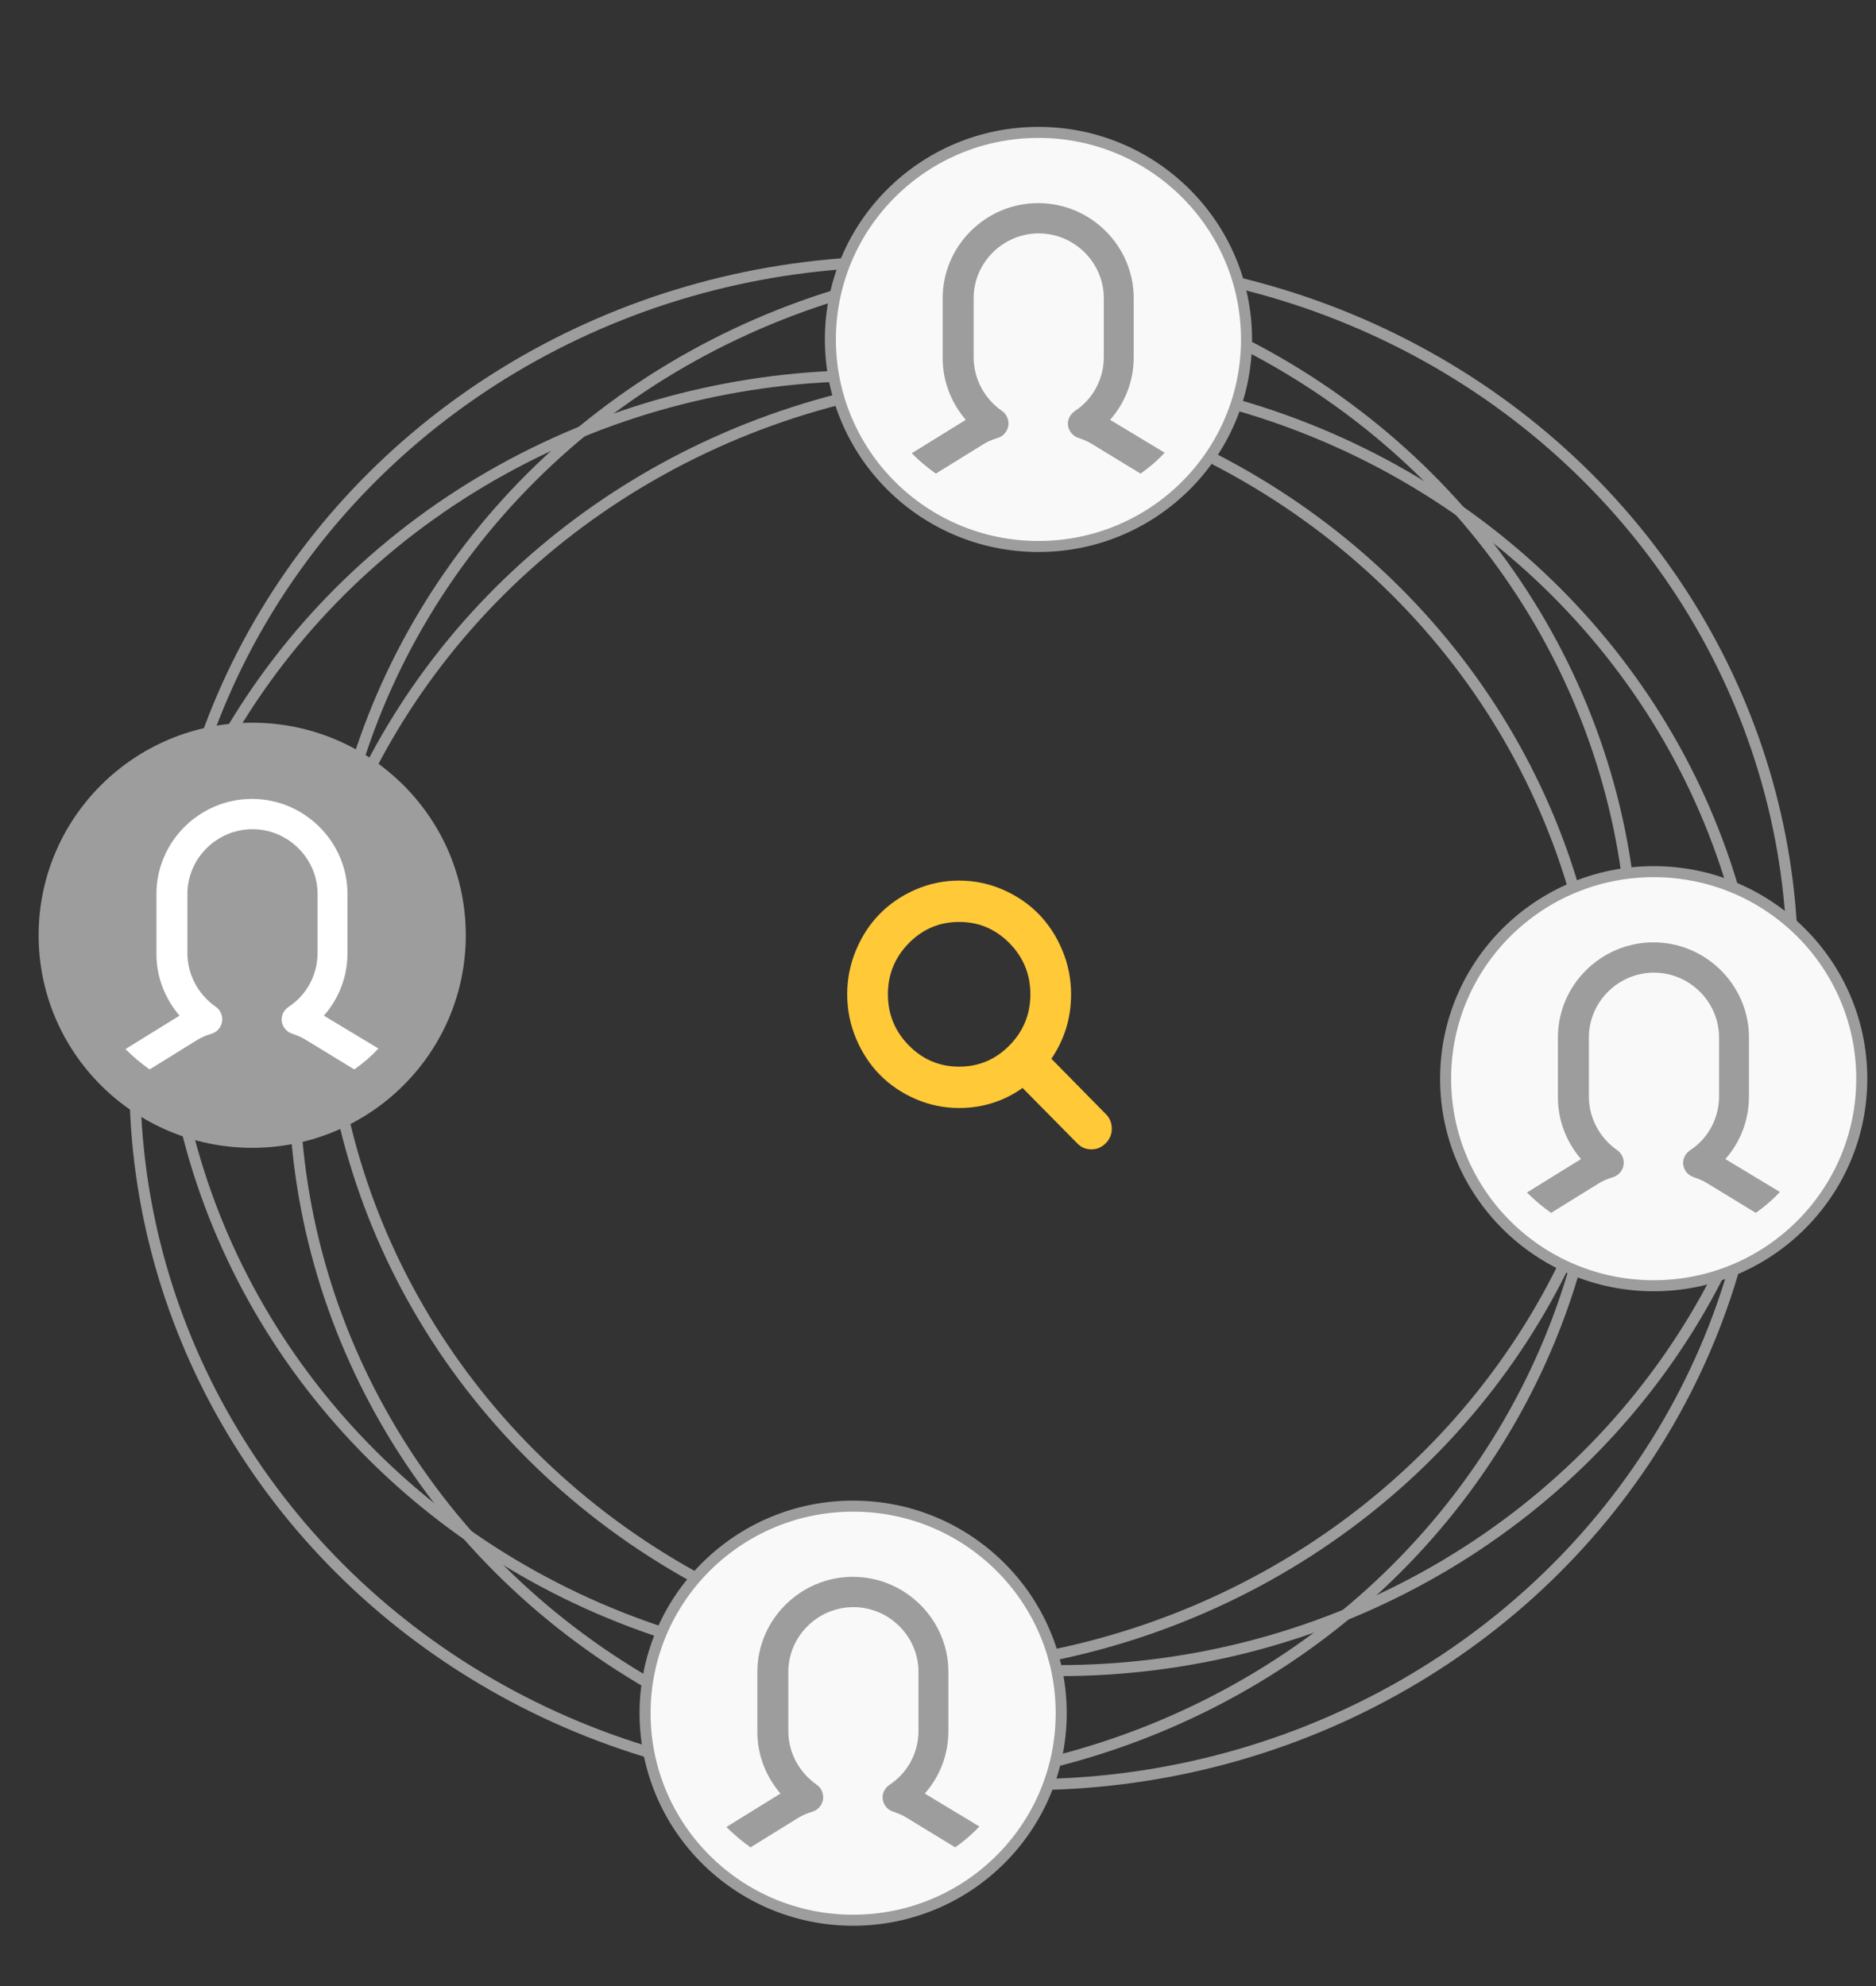 <?xml version="1.0" encoding="UTF-8" standalone="no"?>
<svg width="170px" height="180px" viewBox="0 0 170 180" version="1.1" xmlns="http://www.w3.org/2000/svg" xmlns:xlink="http://www.w3.org/1999/xlink">
    <rect x="0" y="0" width="170" height="180" fill="#333333" stroke="none"/>
    <!-- Generator: Sketch 40.3 (33839) - http://www.bohemiancoding.com/sketch -->
    <title>find copy</title>
    <desc>Created with Sketch.</desc>
    <defs></defs>
    <g id="Page-1" stroke="none" stroke-width="1" fill="none" fill-rule="evenodd">
        <g id="find-copy">
            <g id="find" transform="translate(4, 12)">
                <g id="Find-your-champion-Copy" transform="translate(8.014, 10.81)">
                    <g id="Circles" transform="translate(0.206, 0.899)" stroke="#9D9D9D">
                        <ellipse id="Oval-2" cx="69.333" cy="63.851" rx="66.445" ry="63.851"></ellipse>
                        <ellipse id="Oval-2-Copy" cx="80.889" cy="74.185" rx="66.445" ry="63.851"></ellipse>
                        <ellipse id="Oval-2-Copy-2" cx="83.778" cy="63.851" rx="66.445" ry="63.851"></ellipse>
                        <ellipse id="Oval-2-Copy-3" cx="66.445" cy="74.185" rx="66.445" ry="63.851"></ellipse>
                    </g>
                    <path d="M88.201,78.168 L83.259,73.147 C84.45,71.4 85.046,69.452 85.046,67.306 C85.046,65.91 84.779,64.575 84.246,63.302 C83.713,62.028 82.992,60.93 82.085,60.008 C81.177,59.086 80.096,58.354 78.843,57.812 C77.589,57.27 76.275,56.999 74.902,56.999 C73.528,56.999 72.214,57.27 70.961,57.812 C69.707,58.354 68.627,59.086 67.719,60.008 C66.811,60.93 66.09,62.028 65.557,63.302 C65.024,64.575 64.758,65.91 64.758,67.306 C64.758,68.701 65.024,70.035 65.557,71.309 C66.09,72.583 66.811,73.681 67.719,74.603 C68.627,75.525 69.707,76.257 70.961,76.799 C72.215,77.341 73.528,77.611 74.902,77.611 C77.015,77.611 78.932,77.006 80.651,75.796 L85.594,80.803 C85.939,81.173 86.371,81.359 86.89,81.359 C87.39,81.359 87.822,81.173 88.187,80.803 C88.552,80.432 88.734,79.993 88.734,79.485 C88.735,78.968 88.557,78.529 88.201,78.168 Z M79.462,71.938 C78.199,73.222 76.679,73.864 74.902,73.864 C73.125,73.864 71.605,73.222 70.341,71.938 C69.078,70.655 68.447,69.111 68.447,67.305 C68.447,65.5 69.078,63.955 70.341,62.672 C71.604,61.389 73.125,60.747 74.902,60.747 C76.679,60.747 78.199,61.389 79.462,62.672 C80.726,63.955 81.357,65.5 81.357,67.305 C81.357,69.111 80.725,70.655 79.462,71.938 Z" id="Combined-Shape" fill="#FFC938"></path>
                </g>
                <g id="avatar-blue" transform="translate(71.248, 0)">
                    <ellipse id="Oval-3" stroke="#9D9D9D" fill="#F9F9F9" cx="18.855" cy="18.765" rx="18.855" ry="18.765"></ellipse>
                    <path d="M28.106,30.926 L23.683,28.228 C23.302,27.991 22.922,27.849 22.541,27.707 C22.018,27.565 21.638,27.139 21.543,26.618 C21.448,26.098 21.685,25.577 22.161,25.246 C23.826,24.157 24.777,22.311 24.777,20.371 L24.777,15.022 C24.777,11.803 22.113,9.153 18.879,9.153 C15.645,9.153 12.982,11.803 12.982,15.022 L12.982,20.371 C12.982,22.311 13.933,24.11 15.55,25.246 C15.978,25.53 16.216,26.098 16.121,26.618 C16.026,27.139 15.645,27.565 15.122,27.707 C14.646,27.849 14.218,28.038 13.838,28.275 L9.557,30.926 C8.749,30.358 8.036,29.742 7.37,29.08 L12.268,26.05 C10.937,24.488 10.176,22.548 10.176,20.465 L10.176,15.022 C10.176,10.289 14.076,6.408 18.832,6.408 C23.588,6.408 27.488,10.289 27.488,15.022 L27.488,20.371 C27.488,22.5 26.727,24.488 25.348,26.05 L30.294,29.032 C29.628,29.742 28.915,30.358 28.106,30.926 L28.106,30.926 Z" id="Shape-Copy-3" fill="#9D9D9D"></path>
                </g>
                <g id="avatar-blue-copy-3" transform="translate(0, 54)">
                    <ellipse id="Oval-3" stroke="#9D9D9D" fill="#9D9D9D" cx="18.855" cy="18.765" rx="18.855" ry="18.765"></ellipse>
                    <path d="M23.683,28.228 C23.302,27.991 22.922,27.849 22.541,27.707 C22.018,27.565 21.638,27.139 21.543,26.618 C21.448,26.098 21.685,25.577 22.161,25.246 C23.826,24.157 24.777,22.311 24.777,20.371 L24.777,15.022 C24.777,11.803 22.113,9.153 18.879,9.153 C15.645,9.153 12.982,11.803 12.982,15.022 L12.982,20.371 C12.982,22.311 13.933,24.11 15.55,25.246 C15.978,25.53 16.216,26.098 16.121,26.618 C16.026,27.139 15.645,27.565 15.122,27.707 C14.646,27.849 14.218,28.038 13.838,28.275 L9.557,30.926 C8.749,30.358 8.036,29.742 7.37,29.08 L12.268,26.05 C10.937,24.488 10.176,22.548 10.176,20.465 L10.176,15.022 C10.176,10.289 14.076,6.408 18.832,6.408 C23.588,6.408 27.488,10.289 27.488,15.022 L27.488,20.371 C27.488,22.5 26.727,24.488 25.348,26.05 L30.294,29.032 C29.628,29.742 28.915,30.358 28.106,30.926 L23.683,28.228 Z" id="Shape-Copy-3" fill="#FFFFFF"></path>
                </g>
                <g id="avatar-blue-copy" transform="translate(127, 67)">
                    <ellipse id="Oval-3" stroke="#9D9D9D" fill="#F9F9F9" cx="18.855" cy="18.765" rx="18.855" ry="18.765"></ellipse>
                    <path d="M23.683,28.228 C23.302,27.991 22.922,27.849 22.541,27.707 C22.018,27.565 21.638,27.139 21.543,26.618 C21.448,26.098 21.685,25.577 22.161,25.246 C23.826,24.157 24.777,22.311 24.777,20.371 L24.777,15.022 C24.777,11.803 22.113,9.153 18.879,9.153 C15.645,9.153 12.982,11.803 12.982,15.022 L12.982,20.371 C12.982,22.311 13.933,24.11 15.55,25.246 C15.978,25.53 16.216,26.098 16.121,26.618 C16.026,27.139 15.645,27.565 15.122,27.707 C14.646,27.849 14.218,28.038 13.838,28.275 L9.557,30.926 C8.749,30.358 8.036,29.742 7.37,29.08 L12.268,26.05 C10.937,24.488 10.176,22.548 10.176,20.465 L10.176,15.022 C10.176,10.289 14.076,6.408 18.832,6.408 C23.588,6.408 27.488,10.289 27.488,15.022 L27.488,20.371 C27.488,22.5 26.727,24.488 25.348,26.05 L30.294,29.032 C29.628,29.742 28.915,30.358 28.106,30.926 L23.683,28.228 Z" id="Shape-Copy-3" fill="#9D9D9D"></path>
                </g>
                <g id="avatar-blue-copy-2" transform="translate(54.455, 124.505)">
                    <ellipse id="Oval-3" stroke="#9D9D9D" fill="#F9F9F9" cx="18.855" cy="18.765" rx="18.855" ry="18.765"></ellipse>
                    <path d="M28.106,30.926 L23.683,28.228 C23.302,27.991 22.922,27.849 22.541,27.707 C22.018,27.565 21.638,27.139 21.543,26.618 C21.448,26.098 21.685,25.577 22.161,25.246 C23.826,24.157 24.777,22.311 24.777,20.371 L24.777,15.022 C24.777,11.803 22.113,9.153 18.879,9.153 C15.645,9.153 12.982,11.803 12.982,15.022 L12.982,20.371 C12.982,22.311 13.933,24.11 15.55,25.246 C15.978,25.53 16.216,26.098 16.121,26.618 C16.026,27.139 15.645,27.565 15.122,27.707 C14.646,27.849 14.218,28.038 13.838,28.275 L9.557,30.926 C8.749,30.358 8.036,29.742 7.37,29.08 L12.268,26.05 C10.937,24.488 10.176,22.548 10.176,20.465 L10.176,15.022 C10.176,10.289 14.076,6.408 18.832,6.408 C23.588,6.408 27.488,10.289 27.488,15.022 L27.488,20.371 C27.488,22.5 26.727,24.488 25.348,26.05 L30.294,29.032 C29.628,29.742 28.915,30.358 28.106,30.926 L28.106,30.926 Z" id="Shape-Copy-3" fill="#9D9D9D"></path>
                </g>
            </g>
        </g>
    </g>
</svg>